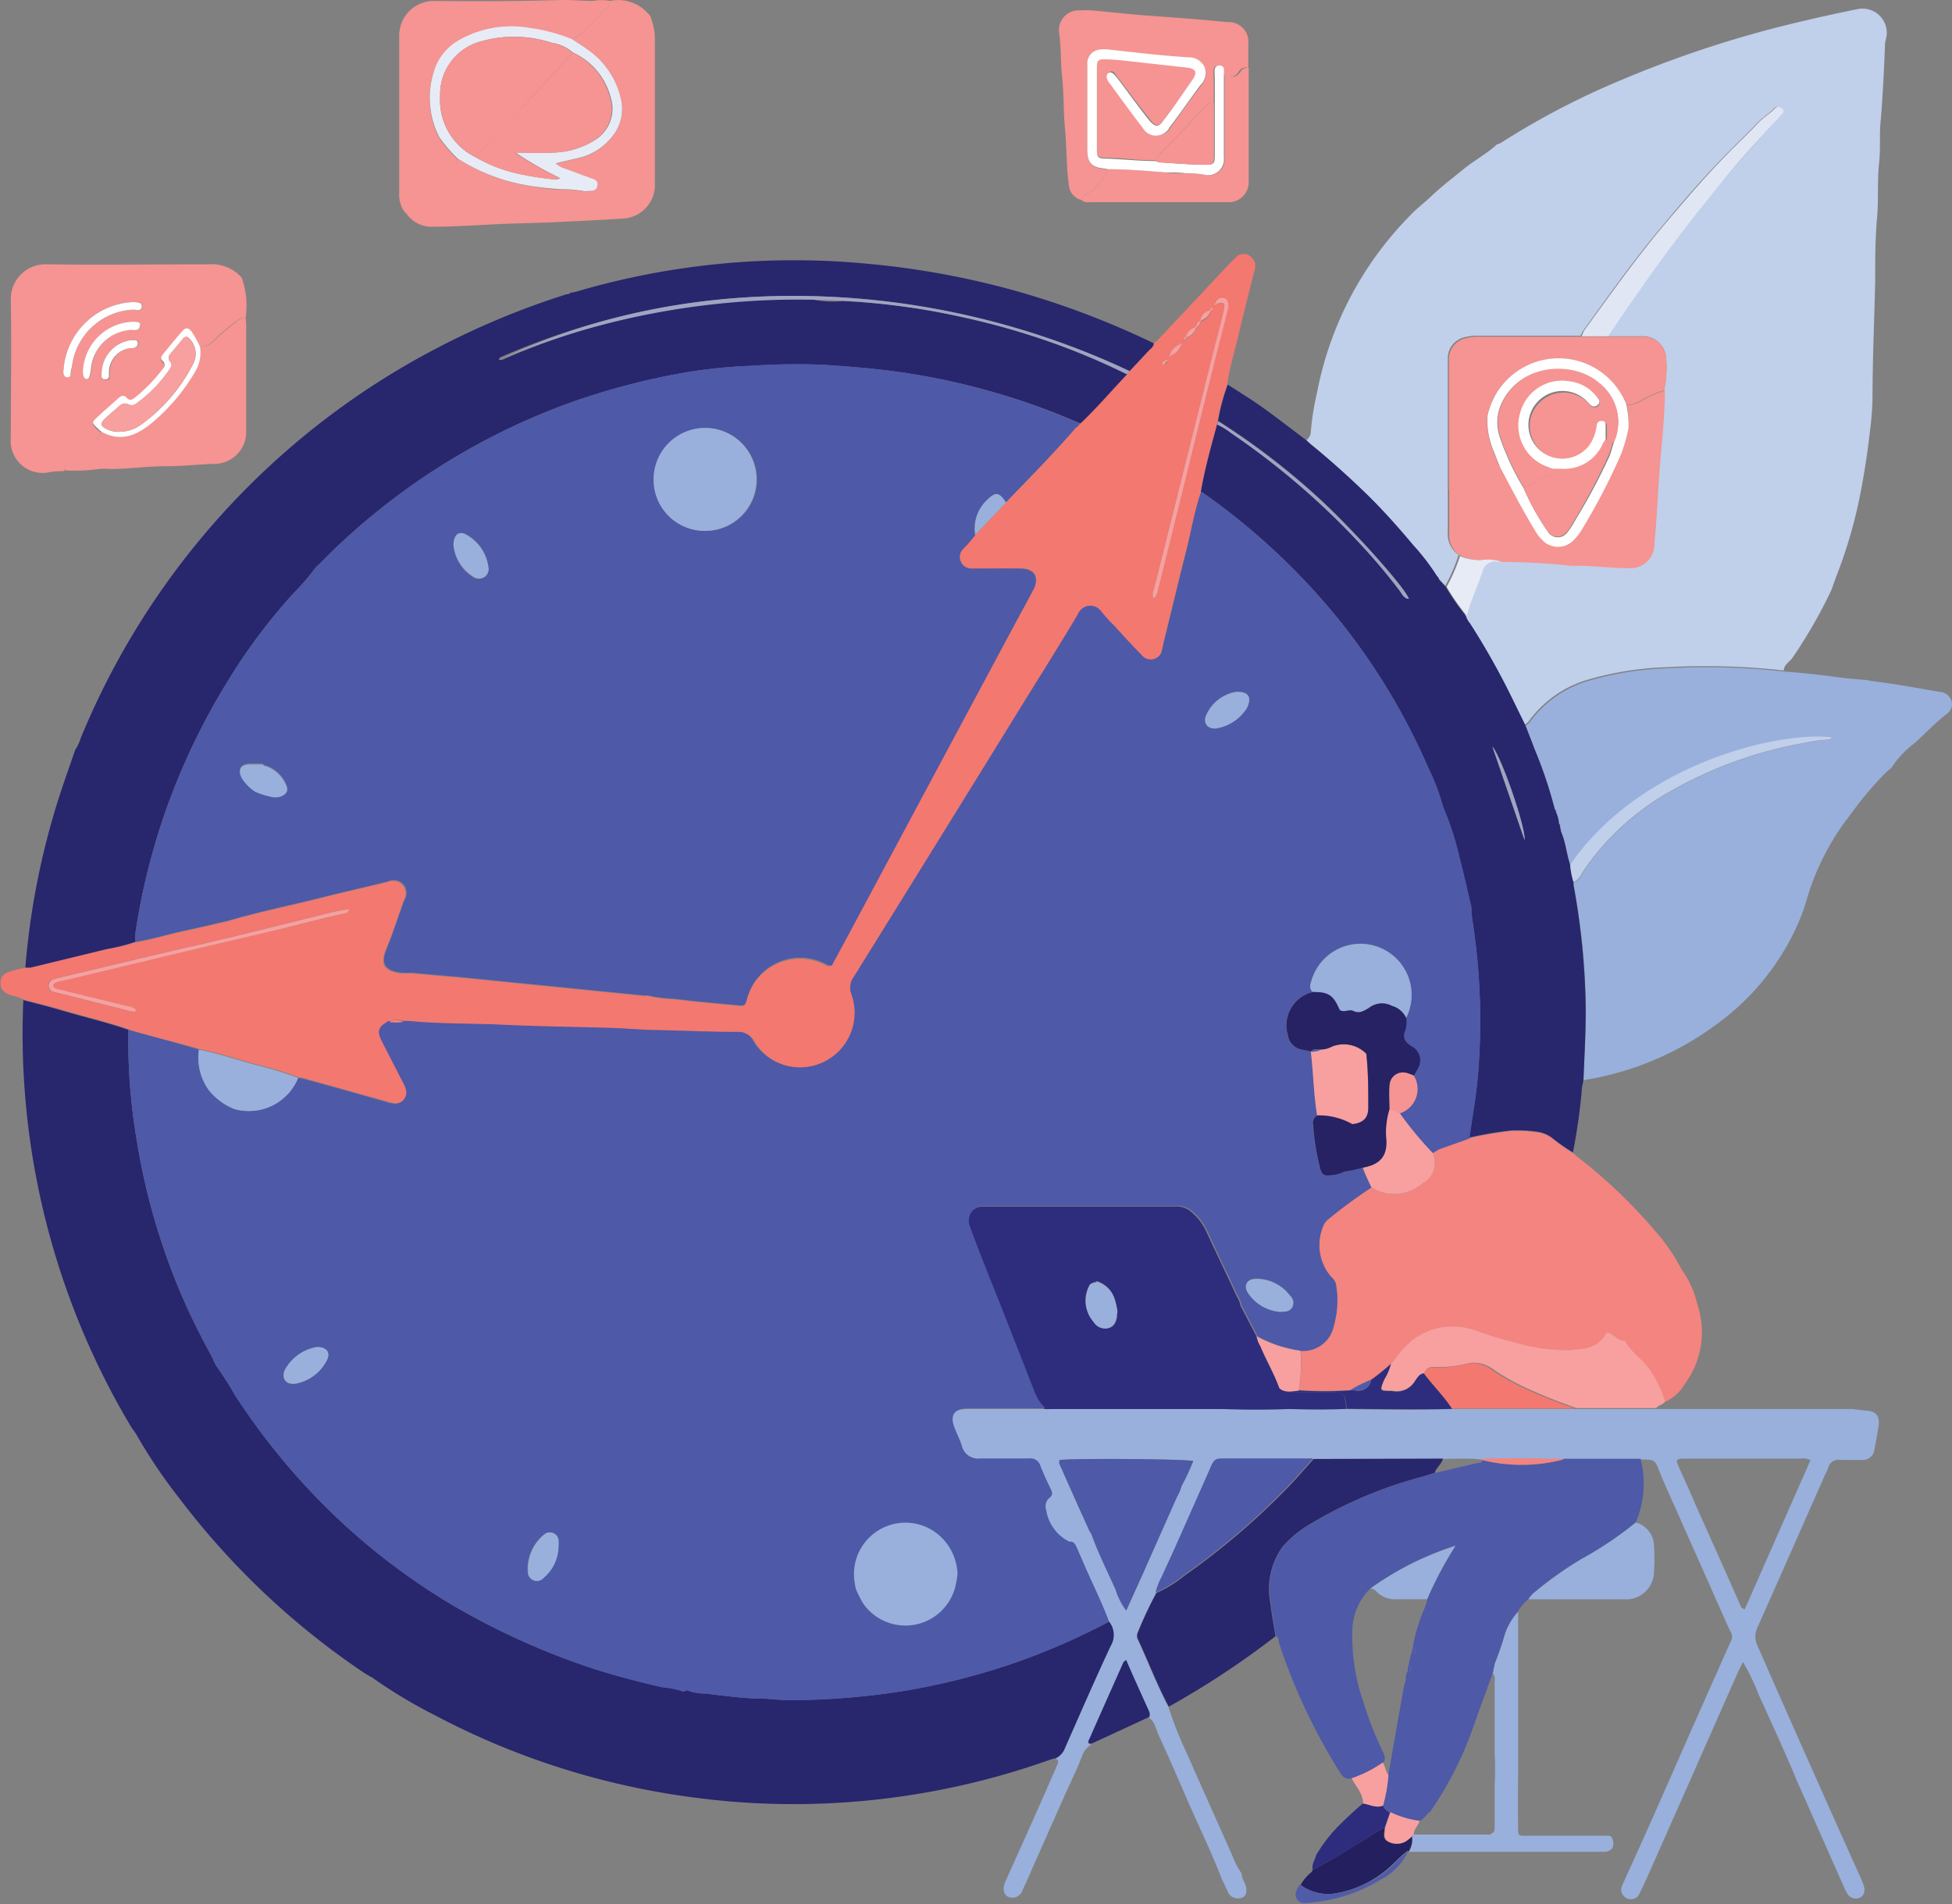 <svg xmlns="http://www.w3.org/2000/svg" viewBox="0 0 146.35 142.79"><rect x="0" y="0" width="146.35" height="142.79" fill="#808080" stroke="none"/><defs><style>.cls-1{fill:#c0cfea;}.cls-2{fill:#98b0db;}.cls-3{fill:#f59492;}.cls-4{fill:#241f5f;}.cls-5{fill:#2e2c7d;}.cls-6{fill:#515ca9;}.cls-7{fill:#28266d;}.cls-8{fill:#e0e6f4;}.cls-9{fill:#e7ebf5;}.cls-10{fill:#f3786f;}.cls-11{fill:#f3847f;}.cls-12{fill:#f7a09f;}.cls-13{fill:#4e59a7;}.cls-14{fill:#fff;}.cls-15{fill:#a1a4c1;}.cls-16{fill:#262264;}</style></defs><title>headerAsset 4</title><g id="Layer_2" data-name="Layer 2"><g id="Layer_1-2" data-name="Layer 1"><path class="cls-1" d="M112.23,10.83c-.75.69-1.67,1.18-2.47,1.83s-1.69,1.33-2.48,2.08c-.5.48-1.06.89-1.54,1.4a25.83,25.83,0,0,0-7,13.32,20.08,20.08,0,0,0-.46,2.88.82.82,0,0,1-.34.67c.09.08.18.18.28.26,1.46,1.19,2.85,2.46,4.21,3.76a50.48,50.48,0,0,1,3.49,3.82,16.84,16.84,0,0,1,1.82,2.38.13.13,0,0,1,.11.13s0,0,0,.07l.05,0v0l.46.49a13,13,0,0,0,1-2.31,1.89,1.89,0,0,1-.81-1.73c0-1.08,0-2.16,0-3.24,0-3.22,0-6.44,0-9.67a1.62,1.62,0,0,1,1.3-1.69,3.7,3.7,0,0,1,1-.1l7.65,0a4.1,4.1,0,0,1,.22-.41c1.94-2.68,3.85-5.38,6-7.92,1.66-2,3.32-3.91,5.15-5.73.64-.64,1.29-1.26,1.91-1.92.37-.4.85-.66,1.22-1.05a.35.35,0,0,1,.55,0c.23.22,0,.37-.11.52C132,10.33,130.45,12,129,13.75c-1,1.2-1.94,2.39-2.87,3.62-2,2.55-3.79,5.18-5.57,7.85.83,0,1.65,0,2.47,0a1.74,1.74,0,0,1,1.86,1.41,8.42,8.42,0,0,1-.12,2.6c0,2.22-.3,4.41-.45,6.62-.11,1.61-.18,3.23-.34,4.84a1.8,1.8,0,0,1-2,1.86c-1.24,0-2.46-.22-3.7-.17h-.54a48.29,48.29,0,0,0-5.24-.29,1.5,1.5,0,0,1-.3,0,.94.94,0,0,0-1.16.74c-.38,1.1-.88,2.17-1.18,3.3a1.68,1.68,0,0,0,.33.6,56.36,56.36,0,0,1,2.85,5c.43.86.85,1.74,1.28,2.61a1.68,1.68,0,0,0,.29-.24,8.38,8.38,0,0,1,4.23-3.07,23.91,23.91,0,0,1,6.2-1,52.69,52.69,0,0,1,8.7.25c0-.44.42-.63.64-.94a36.53,36.53,0,0,0,2.92-5.08c.15-.41.29-.82.45-1.23a35.91,35.91,0,0,0,1.88-6.82c.23-1.27.42-2.54.56-3.81a22.27,22.27,0,0,0,.2-2.45c0-3,.14-5.93.2-8.89,0-1.57,0-3.15.14-4.71.13-1.39,0-2.78.16-4.16.11-1.11,0-2.22.13-3.32.15-1.87.24-3.74.31-5.62a3.63,3.63,0,0,1,.1-.45A1.82,1.82,0,0,0,139.24.69q-2.82.57-5.63,1.27a83.27,83.27,0,0,0-12.2,4.1,58.3,58.3,0,0,0-8.89,4.66A1.25,1.25,0,0,1,112.23,10.83Z"/><path class="cls-2" d="M118.72,81a22.61,22.61,0,0,0,9.83-4.08,18.58,18.58,0,0,0,6.08-7.27,14,14,0,0,0,.86-2.31,18.87,18.87,0,0,1,3.26-6.27,24.73,24.73,0,0,1,2.69-3.18c.11-.11.24-.2.36-.3a7.17,7.17,0,0,1,1.72-1.84c.82-.74,1.57-1.55,2.46-2.23a.89.89,0,0,0,.32-1,1,1,0,0,0-.88-.64c-1.62-.27-3.23-.58-4.86-.78A4.2,4.2,0,0,1,140,51c-.67-.06-1.33-.1-2-.19-1.4-.19-2.79-.35-4.2-.45a52.69,52.69,0,0,0-8.7-.25,23.91,23.91,0,0,0-6.2,1,8.38,8.38,0,0,0-4.23,3.07,1.68,1.68,0,0,1-.29.24c.23.6.47,1.2.69,1.8a32.43,32.43,0,0,1,1.52,4.52.12.12,0,0,1,.07.16,2.66,2.66,0,0,1,.24.92c.06,0,.1.09.07.16l.09.44c.35.79.4,1.66.68,2.47,5.08-7.43,15.39-10,19.63-9.59-.06.19-.23.18-.38.18a8.73,8.73,0,0,0-1.45.2,31.14,31.14,0,0,0-10.6,3.85,19.35,19.35,0,0,0-6.09,5.62c-.24.36-.38.85-.86,1a1.76,1.76,0,0,0,0,.23,54.27,54.27,0,0,1,.91,9C118.91,77.25,118.79,79.13,118.72,81Z"/><path class="cls-2" d="M138.88,105.66h-20.8l-3.61,0c-1.87,0-3.74,0-5.61,0-2.65.08-5.3.06-7.94,0-1.45.06-2.9,0-4.34,0-1.66.06-3.31,0-5,0-.16,0-.31,0-.46,0H78.84c-.18,0-.36,0-.54,0l-.77,0h-5c-1.1,0-1.43.5-1,1.54.16.41.36.8.5,1.22a1.26,1.26,0,0,0,1.39,1c1.22,0,2.43,0,3.64,0a.79.79,0,0,1,.88.57c.22.57.49,1.14.76,1.69.13.28.2.49-.13.72a.82.82,0,0,0-.21.85,3.2,3.2,0,0,0,1.75,2.41c.33,0,.44.19.55.43.19.45.39.89.59,1.34.6,1.41,1.3,2.78,1.83,4.23a1.59,1.59,0,0,1,.15,1.84c-1.17,2.51-2.28,5.06-3.4,7.6a1.38,1.38,0,0,1-.68.78c.31.17.15.38.06.6-.55,1.25-1.09,2.5-1.65,3.75-.71,1.6-1.43,3.19-2.15,4.79a1.47,1.47,0,0,0-.06.14c-.2.51-.1.92.24,1.08a.78.78,0,0,0,1.06-.47c.28-.58.53-1.17.79-1.76l2.32-5.23c.47-1.06,1-2.11,1.4-3.19a1.59,1.59,0,0,1,.67-.77c-.39,0-.23-.23-.15-.4q1.23-2.79,2.47-5.56a.46.46,0,0,1,.27-.3c.57,1.29,1.14,2.57,1.72,3.86a.55.55,0,0,1,0,.38c.46.32.52.87.73,1.32.78,1.69,1.51,3.39,2.25,5.09.83,1.89,1.73,3.74,2.47,5.66l.47,1a.74.74,0,0,0,.35.39.86.86,0,0,0,.81,0c.25-.16.24-.43.22-.69s-.35-.68-.35-1.08a6.18,6.18,0,0,1-.68-1.3c-1.19-2.68-2.39-5.36-3.56-8A28.14,28.14,0,0,1,87.6,128c-.87-1.64-1.53-3.38-2.31-5.06a.59.59,0,0,1,0-.52,31.48,31.48,0,0,1,1.38-2.94,4.48,4.48,0,0,1,.44-1.15l1-2.19L90.78,110c.15-.35.29-.61.76-.6,2.3,0,4.59,0,6.89,0l9.76,0c1,0,1.94-.07,2.9.05,2-.11,4.1-.05,6.14,0H123c1.08,0,1.08,0,1.46,1l.14.36,4.51,10.15c.22.49.43,1,.68,1.47a.76.76,0,0,1-.06.73l-2.45,5.51c-1.11,2.5-2.2,5-3.31,7.5-.74,1.68-1.5,3.34-2.25,5-.13.29-.28.56-.07.88a.71.71,0,0,0,1.3-.12c.36-.71.68-1.45,1-2.18l2.82-6.36q1.73-3.93,3.47-7.85c.12-.28.26-.55.44-.91a16.31,16.31,0,0,1,1.17,2.44c1,2.18,2,4.38,2.92,6.58,1.13,2.54,2.25,5.09,3.38,7.63a4.55,4.55,0,0,0,.3.63.75.75,0,0,0,1,.39c.33-.16.43-.52.25-1s-.32-.76-.49-1.13c-1.15-2.57-2.3-5.13-3.44-7.7-1.34-3-2.66-6-4-9.05a1.55,1.55,0,0,1,0-1.39c1.72-3.86,3.42-7.73,5.13-11.59a2.37,2.37,0,0,0,.17-.36.78.78,0,0,1,.92-.6c.54,0,1.09,0,1.63,0a.87.87,0,0,0,.91-.77c.11-.56.21-1.11.3-1.67.14-.9-.17-1.25-1.06-1.27Zm-50.34,5.73a3.44,3.44,0,0,1-.33.93L85.69,118l-1.25,2.77a5,5,0,0,1-.8-1.57c-.61-1.38-1.3-2.73-1.81-4.16a1.83,1.83,0,0,1-.16-.26c-.71-1.57-1.42-3.14-2.11-4.72-.07-.18-.23-.36-.1-.58,1.3-.13,9.35-.08,10,.08A15.3,15.3,0,0,1,88.54,111.39Zm42.27,9.29c-.27-.09-.28-.2-.32-.29q-1.71-3.86-3.43-7.69c-.41-1-.84-1.88-1.25-2.83-.16-.38-.1-.45.3-.49H135a1.14,1.14,0,0,1,.74.12Z"/><path class="cls-3" d="M18.42,23.82a6.26,6.26,0,0,0-.3-3,3,3,0,0,0-2.47-1c-4.05,0-8.09.06-12.14,0a2.6,2.6,0,0,0-2.7,2.69c.06,3.43,0,6.86,0,10.29a2.41,2.41,0,0,0,3,2.59c.33-.05.67-.05,1-.07a.58.58,0,0,1,.3-.5,17,17,0,0,0,1.45-1.22,2.38,2.38,0,0,0,1-1.17c-.08-.07-.17-.13-.24-.2-.45-.44-.46-.46,0-.9s1-.89,1.49-1.34c.21-.19.4-.33.66-.08s.43.12.62,0a12.51,12.51,0,0,0,2.09-2.15.39.39,0,0,0,0-.6c-.16-.15-.11-.32,0-.48.49-.59,1-1.2,1.48-1.77.26-.29.43-.25.69.05A8.34,8.34,0,0,1,15,26a1.49,1.49,0,0,0,1.07-.51,17.2,17.2,0,0,1,1.44-1.25C17.8,24.06,18,23.79,18.42,23.82Zm-8.37-1.17c.21.05.62-.06.61.34s-.4.21-.63.23a4.84,4.84,0,0,0-4.62,4.14c0,.25-.07.5-.12.76a.21.21,0,0,1-.21.18.29.29,0,0,1-.26-.13.53.53,0,0,1-.06-.37A5.48,5.48,0,0,1,10.05,22.65Zm-.2,1.48c.56,0,.72.05.68.27-.07.41-.42.3-.68.32a3.22,3.22,0,0,0-3,2.89,3,3,0,0,1-.14.67c-.08.2-.25.15-.37,0s-.09-.34-.09-.51A3.89,3.89,0,0,1,9.85,24.13ZM7.62,28a2.54,2.54,0,0,1,2.26-2.5h.3a.2.2,0,0,1,.2.19.29.29,0,0,1-.09.28c-.15.13-.34.09-.52.13A1.84,1.84,0,0,0,8.22,27.9c0,.13,0,.26,0,.39a.23.23,0,0,1-.28.19.24.24,0,0,1-.27-.21A1.58,1.58,0,0,1,7.62,28Z"/><path class="cls-3" d="M30.41,15.93A2.32,2.32,0,0,0,32.55,17c1.91,0,3.81-.17,5.71-.23L41,16.69c2-.1,3.9-.18,5.85-.31a2.52,2.52,0,0,0,2.25-2.6c0-1.53,0-3,0-4.57,0-2,0-4,0-6a4.7,4.7,0,0,0-.35-2A3,3,0,0,0,45.74.07c0,.3-.17.46-.35.64-.54.54-1.08,1.07-1.61,1.62a2.74,2.74,0,0,1-.87.61c.36.25.74.48,1.08.74a6.13,6.13,0,0,1,2.59,3.89,3.27,3.27,0,0,1-.67,2.68,4.5,4.5,0,0,1-2.64,1.64l-1.62.38a1.9,1.9,0,0,0,.73.4l1.95.72c.25.09.51.19.47.52s-.34.4-.62.43a1.48,1.48,0,0,1-.47,0,9.63,9.63,0,0,0-1.61-.13c-.64,0-1.28-.09-1.91-.19a14,14,0,0,1-5.9-2.15,1.52,1.52,0,0,1-.5,1.07,21,21,0,0,0-2.09,2.23A2.1,2.1,0,0,1,30.41,15.93Z"/><path class="cls-3" d="M42.91,2.94a2.74,2.74,0,0,0,.87-.61c.53-.55,1.07-1.08,1.61-1.62.18-.18.39-.34.35-.64a3.55,3.55,0,0,0-1.3,0c-.8,0-1.6-.09-2.39-.07C38.86.1,35.67.1,32.47.07A2.6,2.6,0,0,0,29.93,2.7c0,2.32,0,4.64,0,7,0,.29,0,.57,0,.85l0,3.93a2.19,2.19,0,0,0,.47,1.5,2.1,2.1,0,0,0,1.29-.76,21,21,0,0,1,2.09-2.23,1.52,1.52,0,0,0,.5-1.07,10.24,10.24,0,0,1-1.35-1.58,6.44,6.44,0,0,1-.45-4.79,4,4,0,0,1,1.82-2.41,7.92,7.92,0,0,1,5.26-1A13.69,13.69,0,0,1,42.91,2.94Z"/><path class="cls-3" d="M18.42,23.82c-.38,0-.62.24-.87.43a17.2,17.2,0,0,0-1.44,1.25A1.49,1.49,0,0,1,15,26a2.77,2.77,0,0,1-.36,1.78,14.65,14.65,0,0,1-3.25,3.89c-1.12.94-2.35,1.51-3.81.71a2.38,2.38,0,0,1-1,1.17,17,17,0,0,1-1.45,1.22.58.58,0,0,0-.3.5,13.11,13.11,0,0,0,2.58-.1,4.6,4.6,0,0,1,.83,0c1.42,0,2.82-.21,4.24-.21,1.19,0,2.37-.14,3.55-.17a2.41,2.41,0,0,0,2.43-2.54c0-2.61,0-5.21,0-7.82C18.46,24.23,18.43,24,18.42,23.82Z"/><path class="cls-2" d="M113.82,132.79c0-.31,0-.62,0-.93q0-5.51,0-11a4.81,4.81,0,0,0-1,1.71,20.36,20.36,0,0,1-.74,2.16l-.16.77c.22.21.13.49.14.73,0,1.73,0,3.46,0,5.18a22.81,22.81,0,0,1,0,2.48c0,1.07,0,2.13,0,3.2a.5.5,0,0,1-.12.35.17.17,0,0,1-.17.13l-5.78,0-.12.17a1.68,1.68,0,0,1-.25,1.13c.34,0,.67,0,1,0h13.61c.62,0,.88-.41.65-1a.28.28,0,0,0-.28-.21H120c-1.86,0-3.72,0-5.57,0-.6,0-.62,0-.61-.61C113.8,135.57,113.81,134.18,113.82,132.79Z"/><path class="cls-4" d="M105.61,138.84a1.68,1.68,0,0,0,.25-1.13,3.56,3.56,0,0,1-.48.39,1.37,1.37,0,0,1-1.33,0c-.41-.22-.27-.61-.23-1a3.26,3.26,0,0,0-1,.51c-1.43.92-2.87,1.81-4.38,2.59h0l-.07.15a3.4,3.4,0,0,0-.86,1A3.47,3.47,0,0,0,100,142a8,8,0,0,0,3.7-1.59c.67-.48,1.17-1.14,1.84-1.62Z"/><path class="cls-5" d="M98.42,140.21c1.51-.78,3-1.67,4.38-2.59a3.26,3.26,0,0,1,1-.51l.41-1.19a1.05,1.05,0,0,1-.53-.53c-.53.23-1-.08-1.5-.15A26.67,26.67,0,0,0,100,137.3a11.64,11.64,0,0,0-1.32,1.81C98.59,139.47,98.33,139.8,98.42,140.21Z"/><path class="cls-6" d="M105.58,138.82c-.67.48-1.17,1.14-1.84,1.62A8,8,0,0,1,100,142a3.47,3.47,0,0,1-2.54-.69l0,0c-.22.35-.48.74-.21,1.13s.69.27,1.07.23a12.18,12.18,0,0,0,5.21-1.72A4.65,4.65,0,0,0,105.58,138.82Z"/><path class="cls-5" d="M98.36,140.35l.07-.15C98.35,140.23,98.37,140.3,98.36,140.35Z"/><path class="cls-7" d="M118.88,75.37a54.38,54.38,0,0,0-.91-9,1.76,1.76,0,0,1,0-.23,6.26,6.26,0,0,1-.25-1.29c-.28-.81-.33-1.68-.68-2.47l-.09-.44a1.11,1.11,0,0,0-.07-.16,2.41,2.41,0,0,0-.24-.92,1.11,1.11,0,0,0-.07-.16,33,33,0,0,0-1.52-4.53c-.22-.59-.46-1.19-.69-1.79-.43-.87-.85-1.75-1.28-2.61a56.36,56.36,0,0,0-2.85-5,1.72,1.72,0,0,1-.33-.59A18,18,0,0,1,108.39,44c-.15-.17-.31-.33-.46-.49l-.05-.05s0-.07,0-.08a.69.69,0,0,1-.11-.13,16.84,16.84,0,0,0-1.82-2.38c-1.11-1.32-2.25-2.61-3.49-3.82s-2.75-2.57-4.22-3.76L97.93,33c-1.54-1.14-3-2.34-4.65-3.37l-1.23-.79a14.93,14.93,0,0,0-.72,2.72,53.47,53.47,0,0,1,7.78,6c2.56,2.39,6.27,6.55,6.5,7.31-.4,0-.52-.4-.71-.64q-1.34-1.76-2.83-3.37a57,57,0,0,0-9.82-8.45,4.73,4.73,0,0,0-1-.61c-.46,1.69-.93,3.37-1.22,5.09.07,0,.15.06.21.1a50.39,50.39,0,0,1,10.47,9.89,48.57,48.57,0,0,1,6.36,10.67,17.22,17.22,0,0,1,1.12,2.95,22.25,22.25,0,0,1,1.21,3.73c.33,1.24.6,2.49.9,3.74a8.42,8.42,0,0,0,.08,1,48.85,48.85,0,0,1,.4,11.91c-.15,1.48-.41,2.94-.62,4.42a27.46,27.46,0,0,1,3.12-.53,10.19,10.19,0,0,1,2.07.11,2.34,2.34,0,0,1,1,.43,14.46,14.46,0,0,0,1.58,1.11,45.06,45.06,0,0,0,.66-4.62c0-.28.09-.56.13-.83C118.79,79.13,118.91,77.25,118.88,75.37ZM114.3,62.94c-.79-2.28-1.58-4.58-2.41-7C112.64,56.91,114.43,62.21,114.3,62.94Z"/><path class="cls-3" d="M93.59,5.08c0-.6,0-1.19,0-1.78a1.47,1.47,0,0,0-1.55-1.64c-2-.2-3.9-.34-5.86-.48-1.43-.1-2.87-.27-4.3-.4a7.23,7.23,0,0,0-.93,0,1.48,1.48,0,0,0-1.54,1.72c.15,1,.1,2.11.21,3.16.15,1.33.1,2.68.23,4s.09,2.78.28,4.16A1.26,1.26,0,0,0,81.08,15c0-.25.21-.32.38-.43a4.31,4.31,0,0,0,1.63-1.88l-.23,0c-1-.1-1.34-.43-1.34-1.48,0-.88,0-1.76,0-2.63,0-1.22,0-2.43,0-3.64a1.06,1.06,0,0,1,.89-1.18,2.84,2.84,0,0,1,.77,0c2,.22,3.94.45,5.92.58a1.29,1.29,0,0,1,1.2.7,1.29,1.29,0,0,1-.25,1.37c-.77,1-1.52,2.08-2.28,3.13a1.14,1.14,0,0,1-2,.06C84.91,8.5,84.1,7.39,83.3,6.29c-.17-.23-.51-.45-.2-.79s.41-.09.77.39C84.66,6.94,85.45,8,86.25,9c.37.5.6.51,1,0,.75-1,1.49-2,2.22-3.08.39-.57.26-.84-.4-.92l-4.14-.44c-.69-.07-1.38-.14-2.08-.17-.5,0-.62.08-.62.57q0,3.13,0,6.27c0,.48.11.58.61.6,1.28,0,2.57.22,3.86.19A2.84,2.84,0,0,1,87,11.5c1.14-1.14,2.25-2.3,3.33-3.5A.78.78,0,0,1,91,7.72c0-.67,0-1.34,0-2a2.41,2.41,0,0,1,0-.54.32.32,0,0,1,.34-.26.31.31,0,0,1,.34.25c0,.13,0,.26,0,.38.46.29.87.33,1.21-.2A.62.62,0,0,1,93.59,5.08Z"/><path class="cls-3" d="M83.09,12.69a4.31,4.31,0,0,1-1.63,1.88c-.17.11-.38.18-.38.43a.66.66,0,0,0,.57.16H92a1.5,1.5,0,0,0,1.62-1.58c0-2.78,0-5.56,0-8.34a.77.77,0,0,0,0-.15.62.62,0,0,0-.6.26c-.34.53-.75.49-1.21.2,0,.31,0,.62,0,.93,0,1.78,0,3.56,0,5.34a1.19,1.19,0,0,1-1.51,1.28,9.15,9.15,0,0,0-1.38-.1c-.49,0-1,0-1.47-.06C86,12.82,84.53,12.69,83.09,12.69Z"/><path class="cls-3" d="M108.65,36.7c0,1.08,0,2.16,0,3.24a1.89,1.89,0,0,0,.81,1.73A4,4,0,0,0,111,42a3.59,3.59,0,0,1,1.56.14,48.29,48.29,0,0,1,5.24.29h.54c1.24,0,2.46.18,3.7.17a1.8,1.8,0,0,0,2-1.86c.16-1.61.23-3.23.34-4.84.15-2.21.43-4.4.45-6.62a8.34,8.34,0,0,0-1.85.84,2.14,2.14,0,0,1-1,.26A6.84,6.84,0,0,1,122.1,32a11.41,11.41,0,0,1-.6,2.07,47.11,47.11,0,0,1-2.84,5.46,4,4,0,0,1-.79,1,1.61,1.61,0,0,1-2.12,0,3.22,3.22,0,0,1-.67-.84c-1-1.56-1.79-3.18-2.64-4.8a6.36,6.36,0,0,0-1.71.8A7.18,7.18,0,0,1,108.65,36.7Z"/><path class="cls-3" d="M121.94,30.36a2.14,2.14,0,0,0,1-.26,8.34,8.34,0,0,1,1.85-.84,8.42,8.42,0,0,0,.12-2.6,1.74,1.74,0,0,0-1.86-1.41c-.82,0-1.64,0-2.47,0h-2l-7.65,0a3.7,3.7,0,0,0-1,.1,1.62,1.62,0,0,0-1.3,1.69c0,3.23,0,6.45,0,9.67a7.18,7.18,0,0,0,2.08-.92,6.36,6.36,0,0,1,1.71-.8c-.13-.33-.27-.67-.39-1a5.86,5.86,0,0,1-.53-2.77,5.45,5.45,0,0,1,10.42-.84Z"/><path class="cls-8" d="M118.58,25.22h2c1.78-2.67,3.62-5.3,5.57-7.85.93-1.23,1.9-2.42,2.87-3.62,1.42-1.76,2.95-3.42,4.48-5.08.14-.15.34-.3.11-.52a.35.35,0,0,0-.55,0c-.37.39-.85.65-1.22,1.05-.62.66-1.27,1.28-1.91,1.92-1.83,1.82-3.49,3.77-5.15,5.73-2.14,2.54-4.05,5.24-6,7.92A4.1,4.1,0,0,0,118.58,25.22Z"/><path class="cls-9" d="M112.54,42.11A3.59,3.59,0,0,0,111,42a4,4,0,0,1-1.54-.3,13,13,0,0,1-1,2.31,17.16,17.16,0,0,0,1.51,2.17c.3-1.13.8-2.2,1.18-3.3a.94.94,0,0,1,1.16-.74A1.5,1.5,0,0,0,112.54,42.11Z"/><polygon class="cls-7" points="107.88 43.43 107.93 43.49 107.93 43.45 107.88 43.43"/><path class="cls-7" d="M107.73,43.23l.11.13A.13.13,0,0,0,107.73,43.23Z"/><path class="cls-10" d="M93.83,19.3a.81.81,0,0,0-1.24.07c-.59.58-1.15,1.19-1.71,1.79L86.8,25.5a3.5,3.5,0,0,1-.3.24c0,.28-.26.42-.42.6l-1.39,1.49-.23.23c-1.17,1.23-2.27,2.53-3.51,3.7a.63.63,0,0,1-.29.31C79,34,77.2,35.81,75.44,37.66l-2.33,2.46a10.23,10.23,0,0,1-.91,1.05.83.83,0,0,0-.17.93.86.86,0,0,0,.8.53h.54c1.06,0,2.11,0,3.17,0s1.43.63.93,1.59-.87,1.62-1.31,2.43L64,69.22c-.58,1.09-1.17,2.17-1.74,3.23a.77.77,0,0,1-.49-.14A4.12,4.12,0,0,0,56,74.91c-.16.57-.17.57-.81.5-1.57-.15-3.14-.28-4.7-.48a9.51,9.51,0,0,1-1.91-.24c-.1,0-.2,0-.3,0l-6.3-.63-7.3-.73L30.87,73c-.25,0-.51,0-.77,0-1.18-.13-1.67-.61-1.18-1.77s.89-2.47,1.35-3.7a1,1,0,0,0-.08-1.16,1,1,0,0,0-1.13-.23c-1.6.4-3.22.76-4.81,1.16-2.4.61-4.82,1.09-7.19,1.79-1.1.25-2.2.52-3.3.75s-2.43.65-3.67.84A13.74,13.74,0,0,1,8,71.17L2.28,72.56c-.13,0-.25,0-.38,0-.35.08-.69.15-1,.25-.64.17-.85.4-.86.89s.2.73.81.94a3.86,3.86,0,0,1,.94.32c.94.25,1.89.48,2.83.76,1.68.5,3.39.89,5.05,1.47s3.53.94,5.28,1.47c1.41.29,2.77.74,4.15,1.13a25.53,25.53,0,0,1,3.3,1c.26,0,.51.1.75.17,1.94.53,3.87,1.08,5.81,1.62a3.3,3.3,0,0,0,.52.13.85.85,0,0,0,1-1.12,3.24,3.24,0,0,0-.29-.63l-1.45-2.81c-.4-.8-.3-1.1.5-1.55a1.13,1.13,0,0,1,1.07,0h.47c2.31.23,4.63.17,6.95.28,2.73.13,5.46.16,8.19.24,1.16,0,2.31.11,3.47.16,2,0,4,.12,6,.14a1.2,1.2,0,0,1,1.17.67,4.1,4.1,0,0,0,7.38-3.48A1.35,1.35,0,0,1,64,73.33q6.5-10.5,13-21c1.28-2.06,2.57-4.11,3.8-6.19A1,1,0,0,1,82.52,46a12.92,12.92,0,0,0,1,1.09c.66.72,1.32,1.45,2,2.14a.87.87,0,0,0,1.56-.4,3.27,3.27,0,0,0,.1-.45C87.8,45.88,88.38,43.42,89,41c.35-1.35.59-2.72,1-4,.29-1.72.76-3.4,1.22-5.09l.06-.28a14.93,14.93,0,0,1,.72-2.72c.17-1.3.57-2.56.87-3.84.35-1.5.74-3,1.11-4.5C94.14,20.08,94.23,19.65,93.83,19.3Zm-68,49.19c-2,.47-3.94,1-5.92,1.44C14.8,71.12,9.7,72.35,4.6,73.57a1.32,1.32,0,0,0-.51.16c-.18.12-.16.27,0,.36a1.6,1.6,0,0,0,.44.13c1.67.41,3.35.81,5,1.23a1.12,1.12,0,0,1,.67.28c-.13.24-.28.13-.41.1L5.46,74.75,4,74.38a.48.48,0,0,1-.39-.51A.51.51,0,0,1,4,73.43a6.55,6.55,0,0,1,.67-.18c3.38-.79,6.75-1.62,10.13-2.39,3.18-.72,6.34-1.54,9.51-2.31a8.89,8.89,0,0,1,1.82-.36C26.09,68.48,25.94,68.46,25.83,68.49Zm63-43.14.15-.16a.9.9,0,0,1,.62-.62l.16-.15a.41.41,0,0,1,.16-.31L90,24a.87.87,0,0,1,.62-.62l.16-.15s.08-.09.09-.08,0,.1,0,.14l-.15.16a.88.88,0,0,1-.62.63l-.15.15a.41.41,0,0,1-.16.31l-.15.15a.9.9,0,0,1-.62.62,1.21,1.21,0,0,1-.16.16l-.09.08C88.67,25.44,88.75,25.39,88.79,25.35ZM87.7,26.59a1.31,1.31,0,0,1,.78-.78l.09-.08c.1.06,0,.11,0,.15a1.29,1.29,0,0,1-.77.78s-.08.08-.1.07S87.66,26.63,87.7,26.59Zm-.31.46s.09-.08.1-.07,0,.09,0,.14-.08.24-.25.22a.06.06,0,0,1,0-.05C87.16,27.13,87.27,27.08,87.39,27.05Zm4.69-4c0,.12-.07.24-.1.37Q90.56,29.21,89.12,35c-.76,3.07-1.53,6.14-2.28,9.2-.07.26-.07.54-.38.7a1,1,0,0,1,.06-.71q2.17-8.76,4.38-17.52c.27-1.09.57-2.19.83-3.29.15-.65,0-.74-.54-.57,0,0-.09.08-.1.07s0-.1,0-.14c.12-.3.33-.47.66-.35S92.11,22.78,92.08,23.08Z"/><path class="cls-11" d="M126.31,103.79a3.17,3.17,0,0,1-1.53,1.36,8.44,8.44,0,0,0-1.31-2.59c-.47-.74-1.22-1.24-1.64-2-.43,0-.69-.29-1-.48s-.35-.16-.46,0c-.6,1.07-1.68,1.12-2.69,1.18a13,13,0,0,1-3.87-.51,31.45,31.45,0,0,1-3.1-.93,5,5,0,0,0-4.87.73,6.76,6.76,0,0,0-1.33,1.49,2.18,2.18,0,0,1-.21.22,16.75,16.75,0,0,1-1.48,1.19,10.8,10.8,0,0,0-1.6.79,28.8,28.8,0,0,1-3.83,0,12.58,12.58,0,0,0,.13-2.94A2.34,2.34,0,0,0,100,99.43a7,7,0,0,0,.15-3.19,1.22,1.22,0,0,0-.36-.5,3.64,3.64,0,0,1-.62-3.7,1.23,1.23,0,0,1,.43-.62,37,37,0,0,1,3.22-2.37,3.2,3.2,0,0,0,3.85-.33c.84-.68,1.15-1.38.73-2.27l.49-.29,2.28-.81a27.46,27.46,0,0,1,3.12-.53,10.19,10.19,0,0,1,2.07.11,2.34,2.34,0,0,1,1,.43,14.46,14.46,0,0,0,1.58,1.11l.35.3A38.32,38.32,0,0,1,124,92.2a14.36,14.36,0,0,1,2.08,3,7.14,7.14,0,0,1,1.17,2.59A6.51,6.51,0,0,1,126.31,103.79Z"/><path class="cls-12" d="M121.83,100.54c-.43,0-.69-.29-1-.48s-.34-.15-.46,0c-.6,1.07-1.68,1.11-2.69,1.18a13,13,0,0,1-3.87-.51,30.65,30.65,0,0,1-3.1-.93,5,5,0,0,0-4.87.73,7,7,0,0,0-1.33,1.49,2.18,2.18,0,0,1-.21.22,4.32,4.32,0,0,1-.51,1.19c-.34.84-.35.84.52.85,0,0,.06,0,.08,0a1.59,1.59,0,0,0,1.71-.74c.17-.24.34-.53.69-.58.15-.43.51-.48.88-.45a8.73,8.73,0,0,0,2.22-.23,2.33,2.33,0,0,1,2,.36,17.1,17.1,0,0,0,3,1.65c1.08.49,2.18.9,3.29,1.3h6c.16-.24.52-.23.65-.5a8.19,8.19,0,0,0-1.3-2.59C123,101.82,122.25,101.32,121.83,100.54Z"/><path class="cls-1" d="M117.72,64.85a6.26,6.26,0,0,0,.25,1.29c.48-.18.62-.67.86-1a19.35,19.35,0,0,1,6.09-5.62,31.14,31.14,0,0,1,10.6-3.85,8.73,8.73,0,0,1,1.45-.2c.15,0,.32,0,.38-.18C133.11,54.8,122.8,57.42,117.72,64.85Z"/><path class="cls-7" d="M116.88,61.78l.07.16C117,61.87,116.94,61.82,116.88,61.78Z"/><path class="cls-7" d="M116.57,60.7l.07.16A.12.12,0,0,0,116.57,60.7Z"/><path class="cls-13" d="M122.64,114.17a26.49,26.49,0,0,1-4,2.7,27.07,27.07,0,0,0-3.53,2.49,2,2,0,0,0-.52.57,2.78,2.78,0,0,0-.78.92,4.81,4.81,0,0,0-1,1.71,20.36,20.36,0,0,1-.74,2.16c-.06.26-.11.52-.16.77-.49,1.36-1,2.72-1.47,4.07a27.12,27.12,0,0,1-3.21,6.3c-.31.21-.48.57-.83.71a7.43,7.43,0,0,1-2.18-.65,1.09,1.09,0,0,1-.53-.53,11.81,11.81,0,0,0,.4-2.29c.39-2.21.77-4.42,1.17-6.63a4.91,4.91,0,0,1,.15-.51.85.85,0,0,1,.13-.62c.12,0,.25,0,.28-.18s-.06-.26-.21-.32c.06-.25.12-.51.17-.77.49-.12.52-.24.15-.62a14.29,14.29,0,0,1,.79-2.66,3.49,3.49,0,0,0,.29-.88,28.23,28.23,0,0,1,2.12-4,22.8,22.8,0,0,0-6.39,3.21,4.51,4.51,0,0,0-1.35,3.34,14.73,14.73,0,0,0,.82,5.14,25.39,25.39,0,0,0,1.49,3.8c.13.29.21.53,0,.77a9.29,9.29,0,0,1-2.33,1.18c-.44.12-.69-.07-.92-.46a44.11,44.11,0,0,1-4.57-9.73c0-.16,0-.36-.22-.47-.13-.84-.29-1.67-.39-2.51a5.46,5.46,0,0,1,.91-4.19,8,8,0,0,1,2.09-1.71,32.27,32.27,0,0,1,8.22-3.5l1.1-.33,3.19-.74c.15,0,.31,0,.37-.22a12.43,12.43,0,0,0,5.91,0,.93.93,0,0,0,.2-.1H123A7.47,7.47,0,0,1,122.64,114.17Z"/><path class="cls-5" d="M106.77,103c-.35,0-.52.34-.69.58a1.59,1.59,0,0,1-1.71.74s-.05,0-.07,0c-.88,0-.87,0-.53-.85a4.32,4.32,0,0,0,.51-1.19,16.75,16.75,0,0,1-1.48,1.19.94.94,0,0,1-1.15.8,3.38,3.38,0,0,0-.45,0,28.8,28.8,0,0,1-3.83,0c-.49,0-1,.21-1.45-.19-.39-1.08-1-2.07-1.43-3.13a2,2,0,0,1-.27-.71L93,97.91a1.68,1.68,0,0,0-.25-.64c-.78-1.67-1.58-3.34-2.35-5a4.22,4.22,0,0,0-1.2-1.48,1.64,1.64,0,0,0-1.09-.31h-12c-.82,0-1.65,0-2.47,0a1.11,1.11,0,0,0-1,1.54c.92,2.59,2,5.12,3,7.68l1.77,4.52a4,4,0,0,0,.88,1.44,4.9,4.9,0,0,0,.54,0H91.15c.16,0,.31,0,.47,0,1.65.06,3.3.06,5,0a1.35,1.35,0,0,0-.18-.65c-.19-.5-.15-.58.4-.59,1,0,1.94,0,2.92,0s1.07,0,1.19,1.08c0,0,0,.1,0,.15,2.64,0,5.29.07,7.94,0C108.26,104.69,107.44,103.91,106.77,103Zm-23-4.34c-.06.43-.19.82-.67.93A1,1,0,0,1,82,99.14a2.41,2.41,0,0,1-.27-2.85l.28-.14.23-.08a2,2,0,0,1,1.31,1.27,5.28,5.28,0,0,1,.23,1C83.76,98.47,83.74,98.57,83.73,98.67Z"/><path class="cls-7" d="M2.28,72.56c-.13,0-.25,0-.38,0A57,57,0,0,1,4.44,59.74c.38-1.18.8-2.34,1.2-3.51a3.36,3.36,0,0,0,.42-.9A57.71,57.71,0,0,1,32.75,26.11a59.67,59.67,0,0,1,9.75-4.05.28.28,0,0,0,.26-.1l.45-.09a57.75,57.75,0,0,1,21.73-2.1,62.12,62.12,0,0,1,11.62,2.16,63.65,63.65,0,0,1,9.94,3.81c0,.28-.26.42-.42.6l-1.39,1.49a59,59,0,0,0-13.08-4.39,57.89,57.89,0,0,0-9.73-1.2,55,55,0,0,0-7.59.2,54,54,0,0,0-16.61,4.28c-.11.05-.26.07-.27.26.24.06.42-.08.62-.16a53.78,53.78,0,0,1,11.82-3.53A51,51,0,0,1,61,22.48a8,8,0,0,0,2.18.1,47.58,47.58,0,0,1,8.73,1.16,56.38,56.38,0,0,1,11.65,3.83,4.74,4.74,0,0,1,.95.49c-1.17,1.23-2.27,2.53-3.51,3.7A52,52,0,0,0,68.1,28c-2.11-.33-4.24-.5-6.37-.64a50,50,0,0,0-5.48.08A38.34,38.34,0,0,0,51,28a53.25,53.25,0,0,0-8,2.11A50.14,50.14,0,0,0,23.93,42.31a2.56,2.56,0,0,0-.51.58,22,22,0,0,1-1.57,1.77A43.79,43.79,0,0,0,17,51.2a50.63,50.63,0,0,0-4.78,10.19,49.9,49.9,0,0,0-2.06,8.54,5.32,5.32,0,0,0,0,.69A13.74,13.74,0,0,1,8,71.17Z"/><path class="cls-7" d="M83.26,123.45c-1.17,2.51-2.28,5.06-3.4,7.6a1.38,1.38,0,0,1-.68.78l-.37.1a57.33,57.33,0,0,1-14.22,3.13,56.71,56.71,0,0,1-12.89-.31,57.3,57.3,0,0,1-19.16-6.16,36.93,36.93,0,0,1-4.63-2.79c-.2-.11-.4-.22-.59-.34A57.84,57.84,0,0,1,13.48,112.4a39.14,39.14,0,0,1-3.28-4.87c-.14-.21-.3-.41-.43-.63A57.49,57.49,0,0,1,1.75,75c.94.25,1.89.48,2.83.76,1.68.5,3.39.89,5.05,1.47a43.6,43.6,0,0,0,.59,8.07A49.33,49.33,0,0,0,14.1,98.22c.53,1.15,1.11,2.27,1.71,3.38.13.24.24.51.36.76a24.52,24.52,0,0,1,1.46,2.28,50.75,50.75,0,0,0,8.52,10A49.2,49.2,0,0,0,34,120.41h0a54.93,54.93,0,0,0,10.4,4.69c1.7.55,3.44,1,5.19,1.41a7.12,7.12,0,0,1,1.64.33c.06,0,.19-.06.28-.1a3.51,3.51,0,0,0,1.35.25c1.36.16,2.71.35,4.08.38.79,0,1.59.13,2.38.12a56,56,0,0,0,8.68-.73,52,52,0,0,0,7.7-1.94,50.6,50.6,0,0,0,7.45-3.22A1.59,1.59,0,0,1,83.26,123.45Z"/><path class="cls-7" d="M86.17,128.37a.55.55,0,0,1,0,.38l-4.32,2c-.39,0-.23-.23-.15-.4q1.23-2.79,2.47-5.56a.46.46,0,0,1,.27-.3C85,125.8,85.59,127.08,86.17,128.37Z"/><path class="cls-7" d="M108.18,109.38c-.09.42-.49.66-.62,1.07l-1.1.33a32.27,32.27,0,0,0-8.22,3.5A8,8,0,0,0,96.15,116a5.46,5.46,0,0,0-.91,4.19c.1.84.26,1.67.39,2.51a63.89,63.89,0,0,1-8,5.28c-.87-1.64-1.53-3.38-2.31-5.06a.59.59,0,0,1,0-.52,29.12,29.12,0,0,1,1.38-2.94,9.52,9.52,0,0,0,2.15-1.33,54.29,54.29,0,0,0,7.78-6.66c.64-.67,1.24-1.37,1.86-2.06Z"/><path class="cls-10" d="M106.77,103c.67.9,1.48,1.68,2.09,2.63,1.87,0,3.74,0,5.61,0l3.61,0c-1.11-.4-2.21-.81-3.29-1.3a17.1,17.1,0,0,1-3-1.65,2.33,2.33,0,0,0-2-.36,8.73,8.73,0,0,1-2.22.23C107.28,102.53,106.92,102.58,106.77,103Z"/><path class="cls-5" d="M100.92,105.65a.76.76,0,0,0,0-.15c-.12-1.08-.12-1.08-1.19-1.08s-2,0-2.92,0c-.55,0-.6.09-.4.58a1.42,1.42,0,0,1,.18.66C98,105.7,99.47,105.71,100.92,105.65Z"/><path class="cls-11" d="M111.12,109.49a12.47,12.47,0,0,0,5.92,0,1.14,1.14,0,0,0,.19-.1c-2,0-4.09-.08-6.14,0Z"/><path class="cls-14" d="M7.62,32.39c1.46.8,2.69.23,3.81-.71a14.65,14.65,0,0,0,3.25-3.89A2.77,2.77,0,0,0,15,26a8.34,8.34,0,0,0-.63-1.13c-.26-.3-.43-.34-.69-.05-.51.57-1,1.18-1.48,1.77-.13.16-.18.33,0,.48a.39.39,0,0,1,0,.6,12.51,12.51,0,0,1-2.09,2.15c-.19.16-.4.25-.62,0s-.45-.11-.66.08c-.49.45-1,.88-1.49,1.34s-.47.46,0,.9C7.45,32.26,7.54,32.32,7.62,32.39Zm1.32,0a2,2,0,0,1-1-.25c-.4-.2-.43-.39-.11-.7s.61-.55.92-.82.51-.5.93-.27a.58.58,0,0,0,.58-.12,10.18,10.18,0,0,0,2.42-2.48c.11-.17.27-.39.12-.57-.33-.38-.06-.6.15-.85l.74-.89c.2-.25.38-.22.56,0a1.62,1.62,0,0,1,.22,1.87,12.7,12.7,0,0,1-4,4.61A2.65,2.65,0,0,1,8.94,32.37Z"/><path class="cls-14" d="M10.05,22.65A5.48,5.48,0,0,0,4.76,27.8a.53.53,0,0,0,.06.37.29.29,0,0,0,.26.13.21.21,0,0,0,.21-.18c0-.26.09-.51.12-.76A4.84,4.84,0,0,1,10,23.22c.23,0,.62.14.63-.23S10.26,22.7,10.05,22.65Z"/><path class="cls-14" d="M9.85,24.13a3.89,3.89,0,0,0-3.63,3.66c0,.17,0,.37.09.51s.29.18.37,0a3,3,0,0,0,.14-.67,3.22,3.22,0,0,1,3-2.89c.26,0,.61.09.68-.32C10.57,24.18,10.41,24.12,9.85,24.13Z"/><path class="cls-14" d="M7.62,28a1.58,1.58,0,0,0,0,.23.24.24,0,0,0,.27.21.23.23,0,0,0,.28-.19c0-.13,0-.26,0-.39a1.84,1.84,0,0,1,1.55-1.75c.18,0,.37,0,.52-.13a.29.29,0,0,0,.09-.28.2.2,0,0,0-.2-.19h-.3A2.54,2.54,0,0,0,7.62,28Z"/><path class="cls-2" d="M122.64,114.17a26.49,26.49,0,0,1-4,2.7,27.07,27.07,0,0,0-3.53,2.49,2,2,0,0,0-.52.57c2.4,0,4.8,0,7.2,0a2.09,2.09,0,0,0,2.22-2.15,13.21,13.21,0,0,0,0-1.78A1.84,1.84,0,0,0,122.64,114.17Z"/><path class="cls-12" d="M103.67,132.17a9.29,9.29,0,0,1-2.33,1.18c.31.62.85,1.13.86,1.89.49.07,1,.38,1.5.15a11.81,11.81,0,0,0,.4-2.29C103.87,132.83,103.87,132.45,103.67,132.17Z"/><path class="cls-9" d="M42.91,2.94a13.69,13.69,0,0,0-3.34-.87,7.92,7.92,0,0,0-5.26,1A4,4,0,0,0,32.49,5.5a6.44,6.44,0,0,0,.45,4.79,10.24,10.24,0,0,0,1.35,1.58A14,14,0,0,0,40.19,14c.63.1,1.27.15,1.91.19a9.63,9.63,0,0,1,1.61.13,1.48,1.48,0,0,0,.47,0c.28,0,.59-.05.62-.43s-.22-.43-.47-.52l-1.95-.72a1.9,1.9,0,0,1-.73-.4l1.62-.38a4.5,4.5,0,0,0,2.64-1.64,3.27,3.27,0,0,0,.67-2.68A6.13,6.13,0,0,0,44,3.68C43.65,3.42,43.27,3.19,42.91,2.94Zm-7.25,8.85A4.75,4.75,0,0,1,33,7.22a4.1,4.1,0,0,1,3-4.1,9.06,9.06,0,0,1,5.38.09,3.07,3.07,0,0,1,1.58.73,5.12,5.12,0,0,1,2.83,3.38,2.75,2.75,0,0,1-1.23,3.21,6.07,6.07,0,0,1-3.15.91c-.86.06-1.72,0-2.76,0A27,27,0,0,0,42,13.36a.88.88,0,0,1-.66.07c-.64-.08-1.28-.15-1.9-.29A11.18,11.18,0,0,1,35.66,11.79Z"/><path class="cls-12" d="M106,137.54c0-.39.34-.62.43-1a7.14,7.14,0,0,1-2.18-.65l-.41,1.19c0,.35-.18.74.23,1a1.37,1.37,0,0,0,1.33,0,3.56,3.56,0,0,0,.48-.39Z"/><path class="cls-8" d="M111.93,137.43l-.17.13A.17.17,0,0,0,111.93,137.43Z"/><path class="cls-15" d="M84.46,28.06a2.5,2.5,0,0,0,.23-.23C70.35,21.06,52.14,19.9,37.41,27,52,20.79,69.74,20.78,84.46,28.06Z"/><path class="cls-13" d="M91.54,109.37c2.3,0,4.59,0,6.89,0-.62.69-1.22,1.39-1.86,2.06a54.29,54.29,0,0,1-7.78,6.66,9.52,9.52,0,0,1-2.15,1.33,4.48,4.48,0,0,1,.44-1.15l1-2.19L90.78,110C90.93,109.62,91.07,109.36,91.54,109.37Z"/><path class="cls-13" d="M110.4,69a8.42,8.42,0,0,1-.08-1c-.3-1.25-.57-2.5-.9-3.74a22.25,22.25,0,0,0-1.21-3.73,17.22,17.22,0,0,0-1.12-2.95,48.57,48.57,0,0,0-6.36-10.67A50.39,50.39,0,0,0,90.26,37c-.06,0-.14-.06-.21-.1-.46,1.32-.7,2.69-1,4-.62,2.44-1.2,4.9-1.81,7.35a3.27,3.27,0,0,1-.1.45.87.87,0,0,1-1.56.4c-.69-.69-1.35-1.42-2-2.14a12.92,12.92,0,0,1-1-1.09,1,1,0,0,0-1.76.18c-1.23,2.08-2.52,4.13-3.8,6.19q-6.48,10.51-13,21a1.35,1.35,0,0,0-.18,1.33,4.1,4.1,0,0,1-7.38,3.48,1.2,1.2,0,0,0-1.17-.67c-2,0-4-.09-6-.14-1.16,0-2.31-.12-3.47-.16-2.73-.08-5.46-.11-8.19-.24-2.32-.11-4.64-.05-6.95-.28h-.47a3.83,3.83,0,0,1-1.07,0c-.8.45-.9.75-.5,1.55L30.12,81a3.24,3.24,0,0,1,.29.63.85.85,0,0,1-1,1.12,3.3,3.3,0,0,1-.52-.13C27,82.08,25.05,81.53,23.11,81c-.24-.07-.49-.12-.75-.17a4,4,0,0,1-4.79,2.34,4.64,4.64,0,0,1-1.9-1.39,4.2,4.2,0,0,1-.76-3.07c-1.75-.53-3.51-1-5.28-1.47a43.6,43.6,0,0,0,.59,8.07A49.33,49.33,0,0,0,14.1,98.22c.53,1.15,1.11,2.27,1.71,3.38.13.24.24.51.36.76a24.52,24.52,0,0,1,1.46,2.28,50.75,50.75,0,0,0,8.52,10A49.2,49.2,0,0,0,34,120.41a54.34,54.34,0,0,0,10.4,4.7c1.7.55,3.44,1,5.19,1.41a7.12,7.12,0,0,1,1.64.33c.06,0,.19-.06.28-.1a3.51,3.51,0,0,0,1.35.25c1.36.16,2.71.35,4.08.38.79,0,1.59.13,2.38.12a56,56,0,0,0,8.68-.73,52,52,0,0,0,7.7-1.94,50.6,50.6,0,0,0,7.45-3.22c-.53-1.45-1.23-2.82-1.84-4.23-.19-.45-.39-.89-.58-1.34-.11-.24-.22-.47-.56-.43a3.21,3.21,0,0,1-1.74-2.41.81.81,0,0,1,.22-.85c.32-.23.25-.44.12-.71-.27-.56-.54-1.13-.76-1.7a.78.78,0,0,0-.88-.57c-1.21,0-2.42,0-3.63,0a1.26,1.26,0,0,1-1.4-1c-.14-.42-.34-.81-.5-1.22-.42-1-.09-1.54,1-1.54h5c.26,0,.51,0,.77,0a4,4,0,0,1-.88-1.44l-1.77-4.52c-1-2.56-2.05-5.09-3-7.68a1.11,1.11,0,0,1,1-1.54c.82,0,1.65,0,2.47,0h12a1.64,1.64,0,0,1,1.09.31,4.22,4.22,0,0,1,1.2,1.48c.77,1.68,1.57,3.35,2.35,5a1.68,1.68,0,0,1,.25.64l1.22,2.35a9.55,9.55,0,0,0,3.28,1.09A2.34,2.34,0,0,0,100,99.43a7,7,0,0,0,.15-3.19,1.22,1.22,0,0,0-.36-.5,3.64,3.64,0,0,1-.62-3.7,1.23,1.23,0,0,1,.43-.62,37,37,0,0,1,3.22-2.37c-.16-.52-.54-1-.65-1.49a10,10,0,0,1-1.42.3,2.2,2.2,0,0,1-.94.26c-.51.09-.73,0-.86-.53a17.65,17.65,0,0,1-.52-3.24.64.64,0,0,1,.32-.71c-.25-1.59-.28-3.19-.47-4.78-.22-.06-.45-.11-.67-.15a1.27,1.27,0,0,1-1.07-1.06,2.57,2.57,0,0,1,1.88-3.26c-.33-.28-.17-.62-.08-.92a3.83,3.83,0,1,1,7.06,2.89,2.43,2.43,0,0,1-.06.85c-.26.58-.07.93.47,1.26a1.18,1.18,0,0,1,.48,1.67,3.4,3.4,0,0,1-.31.52,1.91,1.91,0,0,1-1.06,2.82,25.18,25.18,0,0,0,2.48,3l.49-.29,2.28-.81c.21-1.48.47-2.94.62-4.42A48.85,48.85,0,0,0,110.4,69ZM24.47,102.08a3.3,3.3,0,0,1-2.37,1.69c-.66.06-1-.37-.77-1a3.36,3.36,0,0,1,2.4-1.76C24.49,101,24.84,101.43,24.47,102.08Zm16.25,16.24a.67.67,0,0,1-1.15-.31,3.32,3.32,0,0,1,1.28-3,.65.65,0,0,1,1,.47,3.78,3.78,0,0,1,0,.51A3.17,3.17,0,0,1,40.72,118.32ZM91.23,54.6c-.67.12-1.07-.37-.79-1a3,3,0,0,1,2.22-1.73c.88,0,1.16.33.91,1a1.47,1.47,0,0,1-.14.28A3.36,3.36,0,0,1,91.23,54.6Zm5.48,42.54a.74.74,0,0,1,.19.86c-.19.34-.53.37-1,.37A3.17,3.17,0,0,1,93.62,97c-.4-.6-.15-1.12.55-1.13A3.19,3.19,0,0,1,96.71,97.14Z"/><path class="cls-13" d="M88.21,112.32,85.69,118l-1.25,2.77a5,5,0,0,1-.8-1.57c-.62-1.38-1.3-2.73-1.81-4.16a1.83,1.83,0,0,1-.16-.26c-.71-1.57-1.42-3.15-2.11-4.72-.07-.18-.23-.36-.1-.58,1.3-.13,9.35-.07,10,.08a15.3,15.3,0,0,1-.87,1.88A3.44,3.44,0,0,1,88.21,112.32Z"/><path class="cls-12" d="M91.19,22.79c.59-.17.69-.08.54.57-.26,1.1-.55,2.19-.83,3.29q-2.19,8.76-4.38,17.52a1,1,0,0,0-.06.71c.31-.16.31-.44.38-.69L89.12,35Q90.54,29.21,92,23.45c0-.13.08-.25.1-.38,0-.28,0-.58-.3-.7a.5.5,0,0,0-.67.35Z"/><path class="cls-15" d="M91.27,31.85a4.73,4.73,0,0,1,1,.61,57,57,0,0,1,9.82,8.45,43.48,43.48,0,0,1,2.83,3.37c.19.24.31.59.71.64-.23-.76-3.94-4.92-6.5-7.31a54.17,54.17,0,0,0-7.78-6Z"/><path class="cls-2" d="M75.44,37.67c-.49-.77-.8-.82-1.42-.19a2.93,2.93,0,0,0-.91,2.64Z"/><path class="cls-12" d="M87.78,26.66a1.27,1.27,0,0,0,.77-.78l-.07-.07a1.27,1.27,0,0,0-.77.78Z"/><path class="cls-12" d="M89.56,24.57a.9.9,0,0,0-.62.62l.08.08a.93.93,0,0,0,.62-.63Z"/><path class="cls-12" d="M90.1,24a.88.88,0,0,0,.62-.63l-.07-.07A.87.87,0,0,0,90,24Z"/><path class="cls-12" d="M87.4,27.05c-.13,0-.24.08-.23.24a.06.06,0,0,0,0,.05c.16,0,.21-.1.25-.22A.46.46,0,0,1,87.4,27.05Z"/><path class="cls-12" d="M89.88,24.11a.39.39,0,0,0-.16.3l.07.08a.41.41,0,0,0,.16-.31Z"/><path class="cls-12" d="M87.47,27.12c0-.05.11-.09,0-.14s-.06,0-.09.07A.46.46,0,0,0,87.47,27.12Z"/><path class="cls-12" d="M87.71,26.59c0,.05-.12.09,0,.15l.1-.08Z"/><path class="cls-12" d="M88.79,25.35s-.12.09,0,.15l.09-.08Z"/><path class="cls-12" d="M88.86,25.42l.16-.15-.08-.08-.15.16Z"/><path class="cls-12" d="M89.64,24.64l.15-.15-.07-.08-.16.16Z"/><path class="cls-12" d="M88.55,25.88s.12-.09,0-.15l-.09.08Z"/><path class="cls-12" d="M90,24l-.15.16.07.07L90.1,24Z"/><path class="cls-12" d="M90.72,23.4l.15-.16-.07-.06-.15.15Z"/><path class="cls-12" d="M90.87,23.24s.12-.08,0-.14-.06,0-.1.08Z"/><path class="cls-12" d="M91.11,22.72s-.11.08,0,.14.06-.05.1-.07Z"/><path class="cls-13" d="M61.73,27.35a50,50,0,0,0-5.48.08A38.34,38.34,0,0,0,51,28a53.25,53.25,0,0,0-8,2.11A50.14,50.14,0,0,0,23.93,42.31a2.56,2.56,0,0,0-.51.58,22,22,0,0,1-1.57,1.77A43.79,43.79,0,0,0,17,51.2a50.63,50.63,0,0,0-4.78,10.19,49.9,49.9,0,0,0-2.06,8.54,5.32,5.32,0,0,0,0,.69c1.24-.19,2.44-.58,3.67-.84s2.2-.5,3.3-.75c2.37-.7,4.79-1.18,7.19-1.79,1.59-.4,3.21-.76,4.81-1.16a1,1,0,0,1,1.13.23,1,1,0,0,1,.08,1.16c-.46,1.23-.85,2.49-1.35,3.7s0,1.64,1.18,1.77c.26,0,.52,0,.77,0l3.76.34,7.3.73,6.3.63c.1,0,.2,0,.3,0a9.51,9.51,0,0,0,1.91.24c1.56.2,3.13.33,4.7.48.64.07.65.07.81-.5a4.12,4.12,0,0,1,5.86-2.6.77.77,0,0,0,.49.14c.57-1.06,1.16-2.14,1.74-3.23L76.16,46.66c.44-.81.88-1.62,1.31-2.43s.15-1.57-.93-1.59-2.11,0-3.17,0h-.54a.86.86,0,0,1-.8-.53.83.83,0,0,1,.17-.93,10.23,10.23,0,0,0,.91-1.05A2.93,2.93,0,0,1,74,37.48c.62-.63.93-.58,1.42.18C77.2,35.81,79,34,80.66,32.07a.63.63,0,0,0,.29-.31A52,52,0,0,0,68.1,28C66,27.66,63.86,27.49,61.73,27.35ZM21.06,59.65a1.26,1.26,0,0,1-.61.05,5.93,5.93,0,0,1-1.32-.4,3.48,3.48,0,0,1-1-1c-.33-.61-.12-1,.56-1.05.33,0,.67,0,1,0,.05.1.14.12.24.15a2.53,2.53,0,0,1,1.46,1.26C21.65,59.16,21.51,59.47,21.06,59.65ZM36.32,43.28a.77.77,0,0,1-.87,0A3.19,3.19,0,0,1,34,40.9c0-.84.48-1.14,1.07-.77a3.23,3.23,0,0,1,1.54,2.38A.74.74,0,0,1,36.32,43.28Zm16.59-3.47A3.86,3.86,0,1,1,56.75,36,3.83,3.83,0,0,1,52.91,39.81Z"/><path class="cls-15" d="M111.89,56l2.41,7C114.43,62.21,112.64,56.91,111.89,56Z"/><path class="cls-14" d="M83.09,12.69c1.44,0,2.87.13,4.31.24.49,0,1,0,1.47.06a9.15,9.15,0,0,1,1.38.1,1.19,1.19,0,0,0,1.51-1.28c0-1.78,0-3.56,0-5.34,0-.31,0-.62,0-.93,0-.12,0-.25,0-.38a.31.31,0,0,0-.34-.25.32.32,0,0,0-.34.26,2.41,2.41,0,0,0,0,.54c0,.67,0,1.34,0,2,0,1.31,0,2.62,0,3.93,0,.66-.09.74-.78.71-1.13,0-2.26-.11-3.38-.18-.08,0-.14-.06-.21-.09-1.29,0-2.58-.15-3.86-.19-.5,0-.61-.12-.61-.6q0-3.13,0-6.27c0-.49.12-.59.62-.57.7,0,1.39.1,2.08.17L89,5.07c.66.08.79.35.4.92C88.69,7,88,8.05,87.2,9.07c-.35.48-.58.47-1,0-.8-1-1.59-2.1-2.38-3.15-.36-.48-.57-.6-.77-.39s0,.56.2.79c.8,1.1,1.61,2.21,2.44,3.29a1.14,1.14,0,0,0,2-.06c.76-1,1.51-2.09,2.28-3.13A1.29,1.29,0,0,0,90.3,5a1.29,1.29,0,0,0-1.2-.7c-2-.13-3.95-.36-5.92-.58a2.84,2.84,0,0,0-.77,0,1.06,1.06,0,0,0-.89,1.18c0,1.21,0,2.42,0,3.64,0,.87,0,1.75,0,2.63,0,1.05.31,1.38,1.34,1.48Z"/><path class="cls-3" d="M86.65,12.09c.07,0,.13.09.21.09,1.12.07,2.25.14,3.38.18.69,0,.77,0,.78-.71,0-1.31,0-2.62,0-3.93a.78.78,0,0,0-.68.28c-1.08,1.2-2.19,2.36-3.33,3.5A2.84,2.84,0,0,0,86.65,12.09Z"/><path class="cls-14" d="M121.94,30.36a5.45,5.45,0,0,0-10.42.84,5.86,5.86,0,0,0,.53,2.77c.12.34.26.68.39,1,.85,1.62,1.69,3.24,2.64,4.8a3.22,3.22,0,0,0,.67.84,1.61,1.61,0,0,0,2.12,0,4,4,0,0,0,.79-1,47.11,47.11,0,0,0,2.84-5.46,11.41,11.41,0,0,0,.6-2.07A6.84,6.84,0,0,0,121.94,30.36Zm-7.72,6.22a18.33,18.33,0,0,1-1.37-2.73c-.15-.32-.26-.67-.38-1a3.4,3.4,0,0,1,.15-2.69c1.47-3,5.46-3,7.26-1.42A3.69,3.69,0,0,1,121,33.16c-.1.32-.18.64-.31,1A45.53,45.53,0,0,1,118.11,39a6,6,0,0,1-.58.9.88.88,0,0,1-1.5-.06A18.76,18.76,0,0,1,114.22,36.58Z"/><path class="cls-2" d="M17.58,83.17a4,4,0,0,0,4.78-2.34,29.12,29.12,0,0,0-3.3-1c-1.38-.39-2.74-.84-4.15-1.12a4.18,4.18,0,0,0,.76,3.06A4.7,4.7,0,0,0,17.58,83.17Z"/><path class="cls-12" d="M26.17,68.19a9.62,9.62,0,0,0-1.82.36c-3.17.77-6.33,1.59-9.51,2.31-3.38.77-6.75,1.6-10.13,2.39-.23.06-.45.11-.67.18a.51.51,0,0,0-.39.44.48.48,0,0,0,.39.51l1.42.36L9.8,75.83c.14,0,.29.14.42-.1a1.12,1.12,0,0,0-.67-.28c-1.67-.42-3.35-.82-5-1.23a1.6,1.6,0,0,1-.44-.13c-.16-.09-.18-.24,0-.36a1.27,1.27,0,0,1,.51-.16c5.1-1.21,10.2-2.45,15.31-3.64,2-.46,3.94-1,5.91-1.44C25.94,68.46,26.09,68.48,26.17,68.19Z"/><path class="cls-11" d="M29.17,76.64a3.83,3.83,0,0,0,1.07,0A1.13,1.13,0,0,0,29.17,76.64Z"/><path class="cls-12" d="M102.18,87.56a14,14,0,0,0,.65,1.49,3.22,3.22,0,0,0,3.85-.33,1.74,1.74,0,0,0,.73-2.27,25.92,25.92,0,0,1-2.48-3l-.76-.31a5.67,5.67,0,0,0-.24,2.27C104,86.8,103.35,87.34,102.18,87.56Z"/><path class="cls-12" d="M95.92,104.1c.44.4,1,.22,1.45.19a12.12,12.12,0,0,0,.13-3,9.32,9.32,0,0,1-3.28-1.08,2,2,0,0,0,.27.71C94.94,102,95.53,103,95.92,104.1Z"/><path class="cls-6" d="M101.2,104.27a3.38,3.38,0,0,1,.45,0,.94.94,0,0,0,1.15-.8A10.8,10.8,0,0,0,101.2,104.27Z"/><path class="cls-2" d="M64.16,119.14a9.4,9.4,0,0,0,.55,1.1,3.86,3.86,0,0,0,6.9-1.2,8.21,8.21,0,0,0,.18-1,4.05,4.05,0,0,0-1.61-3.1,3.86,3.86,0,0,0-6.09,3.81C64.11,118.89,64.13,119,64.16,119.14Z"/><path class="cls-2" d="M105.41,76.36a3.83,3.83,0,1,0-7.06-2.9c-.09.31-.25.65.08.93,1.15,0,1.52.21,2,1.34.31.24.69-.07,1,.07.49.25.81,0,1.19-.21a1.58,1.58,0,0,1,1.73-.16A1.65,1.65,0,0,1,105.41,76.36Z"/><path class="cls-12" d="M101.38,84.3c.8-.09,1.19-.44,1.2-1.21,0-1.36,0-2.72-.15-4.07a2.37,2.37,0,0,0-2.59-.53,1.66,1.66,0,0,1-.78.21,1.41,1.41,0,0,1-.78.16h0c.19,1.6.21,3.2.47,4.79A5.13,5.13,0,0,1,101.38,84.3Z"/><path class="cls-16" d="M106.3,80.14a3.4,3.4,0,0,1-.31.52,4.45,4.45,0,0,0-.51-.19,1,1,0,0,0-1.3.94c-.05.59,0,1.18,0,1.77a5.69,5.69,0,0,0-.24,2.27c.09,1.35-.58,1.89-1.75,2.11a10,10,0,0,1-1.42.3,2.2,2.2,0,0,1-.94.26c-.51.09-.73,0-.86-.53a17.65,17.65,0,0,1-.52-3.24.64.64,0,0,1,.32-.71,5.13,5.13,0,0,1,2.62.66c.8-.09,1.19-.44,1.2-1.21,0-1.36,0-2.72-.15-4.07a2.37,2.37,0,0,0-2.59-.53,1.78,1.78,0,0,1-.78.21c-.27,0-.55-.09-.77.15l-.67-.14a1.27,1.27,0,0,1-1.07-1.06,2.57,2.57,0,0,1,1.88-3.26c1.15,0,1.52.21,2,1.34.31.24.68-.06,1,.07.49.25.81,0,1.19-.21a1.58,1.58,0,0,1,1.73-.16,1.67,1.67,0,0,1,1.08.93,2.43,2.43,0,0,1-.06.85c-.26.58-.07.93.47,1.26A1.18,1.18,0,0,1,106.3,80.14Z"/><polygon class="cls-5" points="98.29 78.86 98.28 78.86 98.28 78.85 98.29 78.86"/><path class="cls-2" d="M22.1,103.77a3.32,3.32,0,0,0,2.37-1.69c.37-.65,0-1.11-.74-1.06a3.36,3.36,0,0,0-2.4,1.76C21.12,103.4,21.44,103.82,22.1,103.77Z"/><path class="cls-2" d="M95.9,98.37c.47,0,.81,0,1-.37a.73.73,0,0,0-.19-.85,3.14,3.14,0,0,0-2.54-1.24c-.7,0-1,.53-.55,1.13A3.2,3.2,0,0,0,95.9,98.37Z"/><path class="cls-2" d="M41.88,116a3.78,3.78,0,0,0,0-.51.65.65,0,0,0-1-.47,3.32,3.32,0,0,0-1.28,3,.67.67,0,0,0,1.16.31A3.16,3.16,0,0,0,41.88,116Z"/><path class="cls-2" d="M92.66,51.89a3,3,0,0,0-2.22,1.73c-.28.61.12,1.1.79,1a3.39,3.39,0,0,0,2.2-1.43,1.47,1.47,0,0,0,.14-.28C93.82,52.22,93.54,51.84,92.66,51.89Z"/><path class="cls-3" d="M106,80.66a4.45,4.45,0,0,0-.51-.19,1,1,0,0,0-1.3.94c-.05.59,0,1.18,0,1.77l.76.31A1.92,1.92,0,0,0,106,80.66Z"/><path class="cls-2" d="M102.75,119.12a.64.64,0,0,1,.46.24,1.88,1.88,0,0,0,1.52.56H107a28.23,28.23,0,0,1,2.12-4,22.8,22.8,0,0,0-6.39,3.21Z"/><path class="cls-6" d="M105.94,123.45l-.15.62C106.28,124,106.31,123.83,105.94,123.45Z"/><path class="cls-6" d="M105.62,124.84a.85.85,0,0,0-.07.5c.12,0,.25,0,.28-.17S105.77,124.9,105.62,124.84Z"/><path class="cls-2" d="M83.78,98.37a5.12,5.12,0,0,0-.23-1,2.06,2.06,0,0,0-1.32-1.27.22.22,0,0,1-.22.08l-.28.14A2.41,2.41,0,0,0,82,99.14a1,1,0,0,0,1.06.46c.47-.11.61-.5.67-.93C83.74,98.57,83.76,98.47,83.78,98.37Z"/><path class="cls-5" d="M82,96.15a.22.22,0,0,0,.22-.08Z"/><path class="cls-12" d="M8.94,32.37a2.65,2.65,0,0,0,1.52-.45,12.7,12.7,0,0,0,4-4.61,1.62,1.62,0,0,0-.22-1.87c-.18-.24-.36-.27-.56,0l-.74.89c-.21.25-.48.47-.15.85.15.18,0,.4-.12.57a10.18,10.18,0,0,1-2.42,2.48.58.58,0,0,1-.58.12c-.42-.23-.66,0-.93.27s-.63.53-.92.82-.29.5.11.7A2,2,0,0,0,8.94,32.37Z"/><path class="cls-3" d="M42.91,3.94a3.07,3.07,0,0,0-1.58-.73A9.06,9.06,0,0,0,36,3.12a4.1,4.1,0,0,0-3,4.1,4.75,4.75,0,0,0,2.68,4.57c.86-1.12,1.93-2,2.88-3.1C40,7.09,41.52,5.59,42.91,3.94Z"/><path class="cls-3" d="M42.91,3.94C41.52,5.59,40,7.09,38.54,8.69c-.95,1.05-2,2-2.88,3.1a11.18,11.18,0,0,0,3.75,1.35c.62.14,1.26.21,1.9.29a.88.88,0,0,0,.66-.07,27,27,0,0,1-3.37-1.91c1,0,1.9.05,2.76,0a6.07,6.07,0,0,0,3.15-.91,2.75,2.75,0,0,0,1.23-3.21A5.12,5.12,0,0,0,42.91,3.94Z"/><path class="cls-2" d="M34,40.9a3.16,3.16,0,0,0,1.49,2.34.75.75,0,0,0,.87,0,.74.74,0,0,0,.25-.77A3.25,3.25,0,0,0,35,40.13C34.44,39.76,34,40.06,34,40.9Z"/><path class="cls-2" d="M19.7,57.33c-.33,0-.67,0-1,0-.68,0-.89.45-.56,1.05a3.35,3.35,0,0,0,1,1,5.93,5.93,0,0,0,1.32.4,1.21,1.21,0,0,0,.6-.05c.46-.18.6-.49.36-.91A2.53,2.53,0,0,0,20,57.48.37.37,0,0,1,19.7,57.33Z"/><path class="cls-2" d="M52.91,39.81A3.86,3.86,0,1,0,49,35.94,3.83,3.83,0,0,0,52.91,39.81Z"/><path class="cls-3" d="M121,33.16a3.69,3.69,0,0,0-1.08-4.43c-1.8-1.62-5.79-1.62-7.26,1.42a3.4,3.4,0,0,0-.15,2.69c.12.34.23.69.38,1a18.33,18.33,0,0,0,1.37,2.73l1.73-.89c.23-.12.46-.23.46-.54L116,35a3.29,3.29,0,0,1-2-3.92,3.25,3.25,0,0,1,3.81-2.4,3,3,0,0,1,2,1.22c.13.18.18.39,0,.55a.37.37,0,0,1-.5,0c-.09-.08-.18-.18-.27-.27a2.56,2.56,0,0,0-4.29,1.21,2.54,2.54,0,0,0,4.5,2.08,3.2,3.2,0,0,0,.56-1.5c0-.21.14-.33.36-.33s.31.16.31.36,0,.67,0,1C120.54,33.16,120.77,33.12,121,33.16Z"/><path class="cls-3" d="M116.41,35.15c0,.31-.23.42-.46.54l-1.73.89A18.76,18.76,0,0,0,116,39.79a.88.88,0,0,0,1.5.06,6,6,0,0,0,.58-.9,45.53,45.53,0,0,0,2.54-4.84c.13-.31.21-.63.31-1-.19,0-.42,0-.55-.22-.06.11-.14.21-.2.32a3.16,3.16,0,0,1-3.18,1.9Z"/><path class="cls-6" d="M99.06,78.7c-.27,0-.56-.09-.78.16A1.41,1.41,0,0,0,99.06,78.7Z"/><path class="cls-14" d="M116.41,35.15H117a3.16,3.16,0,0,0,3.18-1.9c.06-.11.14-.21.2-.32,0-.34,0-.67,0-1s-.08-.35-.31-.36-.32.12-.36.33a3.2,3.2,0,0,1-.56,1.5,2.54,2.54,0,0,1-4.5-2.08A2.56,2.56,0,0,1,119,30.11c.09.09.18.19.27.27a.37.37,0,0,0,.5,0c.21-.16.16-.37,0-.55a3,3,0,0,0-2-1.22,3.25,3.25,0,0,0-3.81,2.4A3.29,3.29,0,0,0,116,35Z"/></g></g></svg>